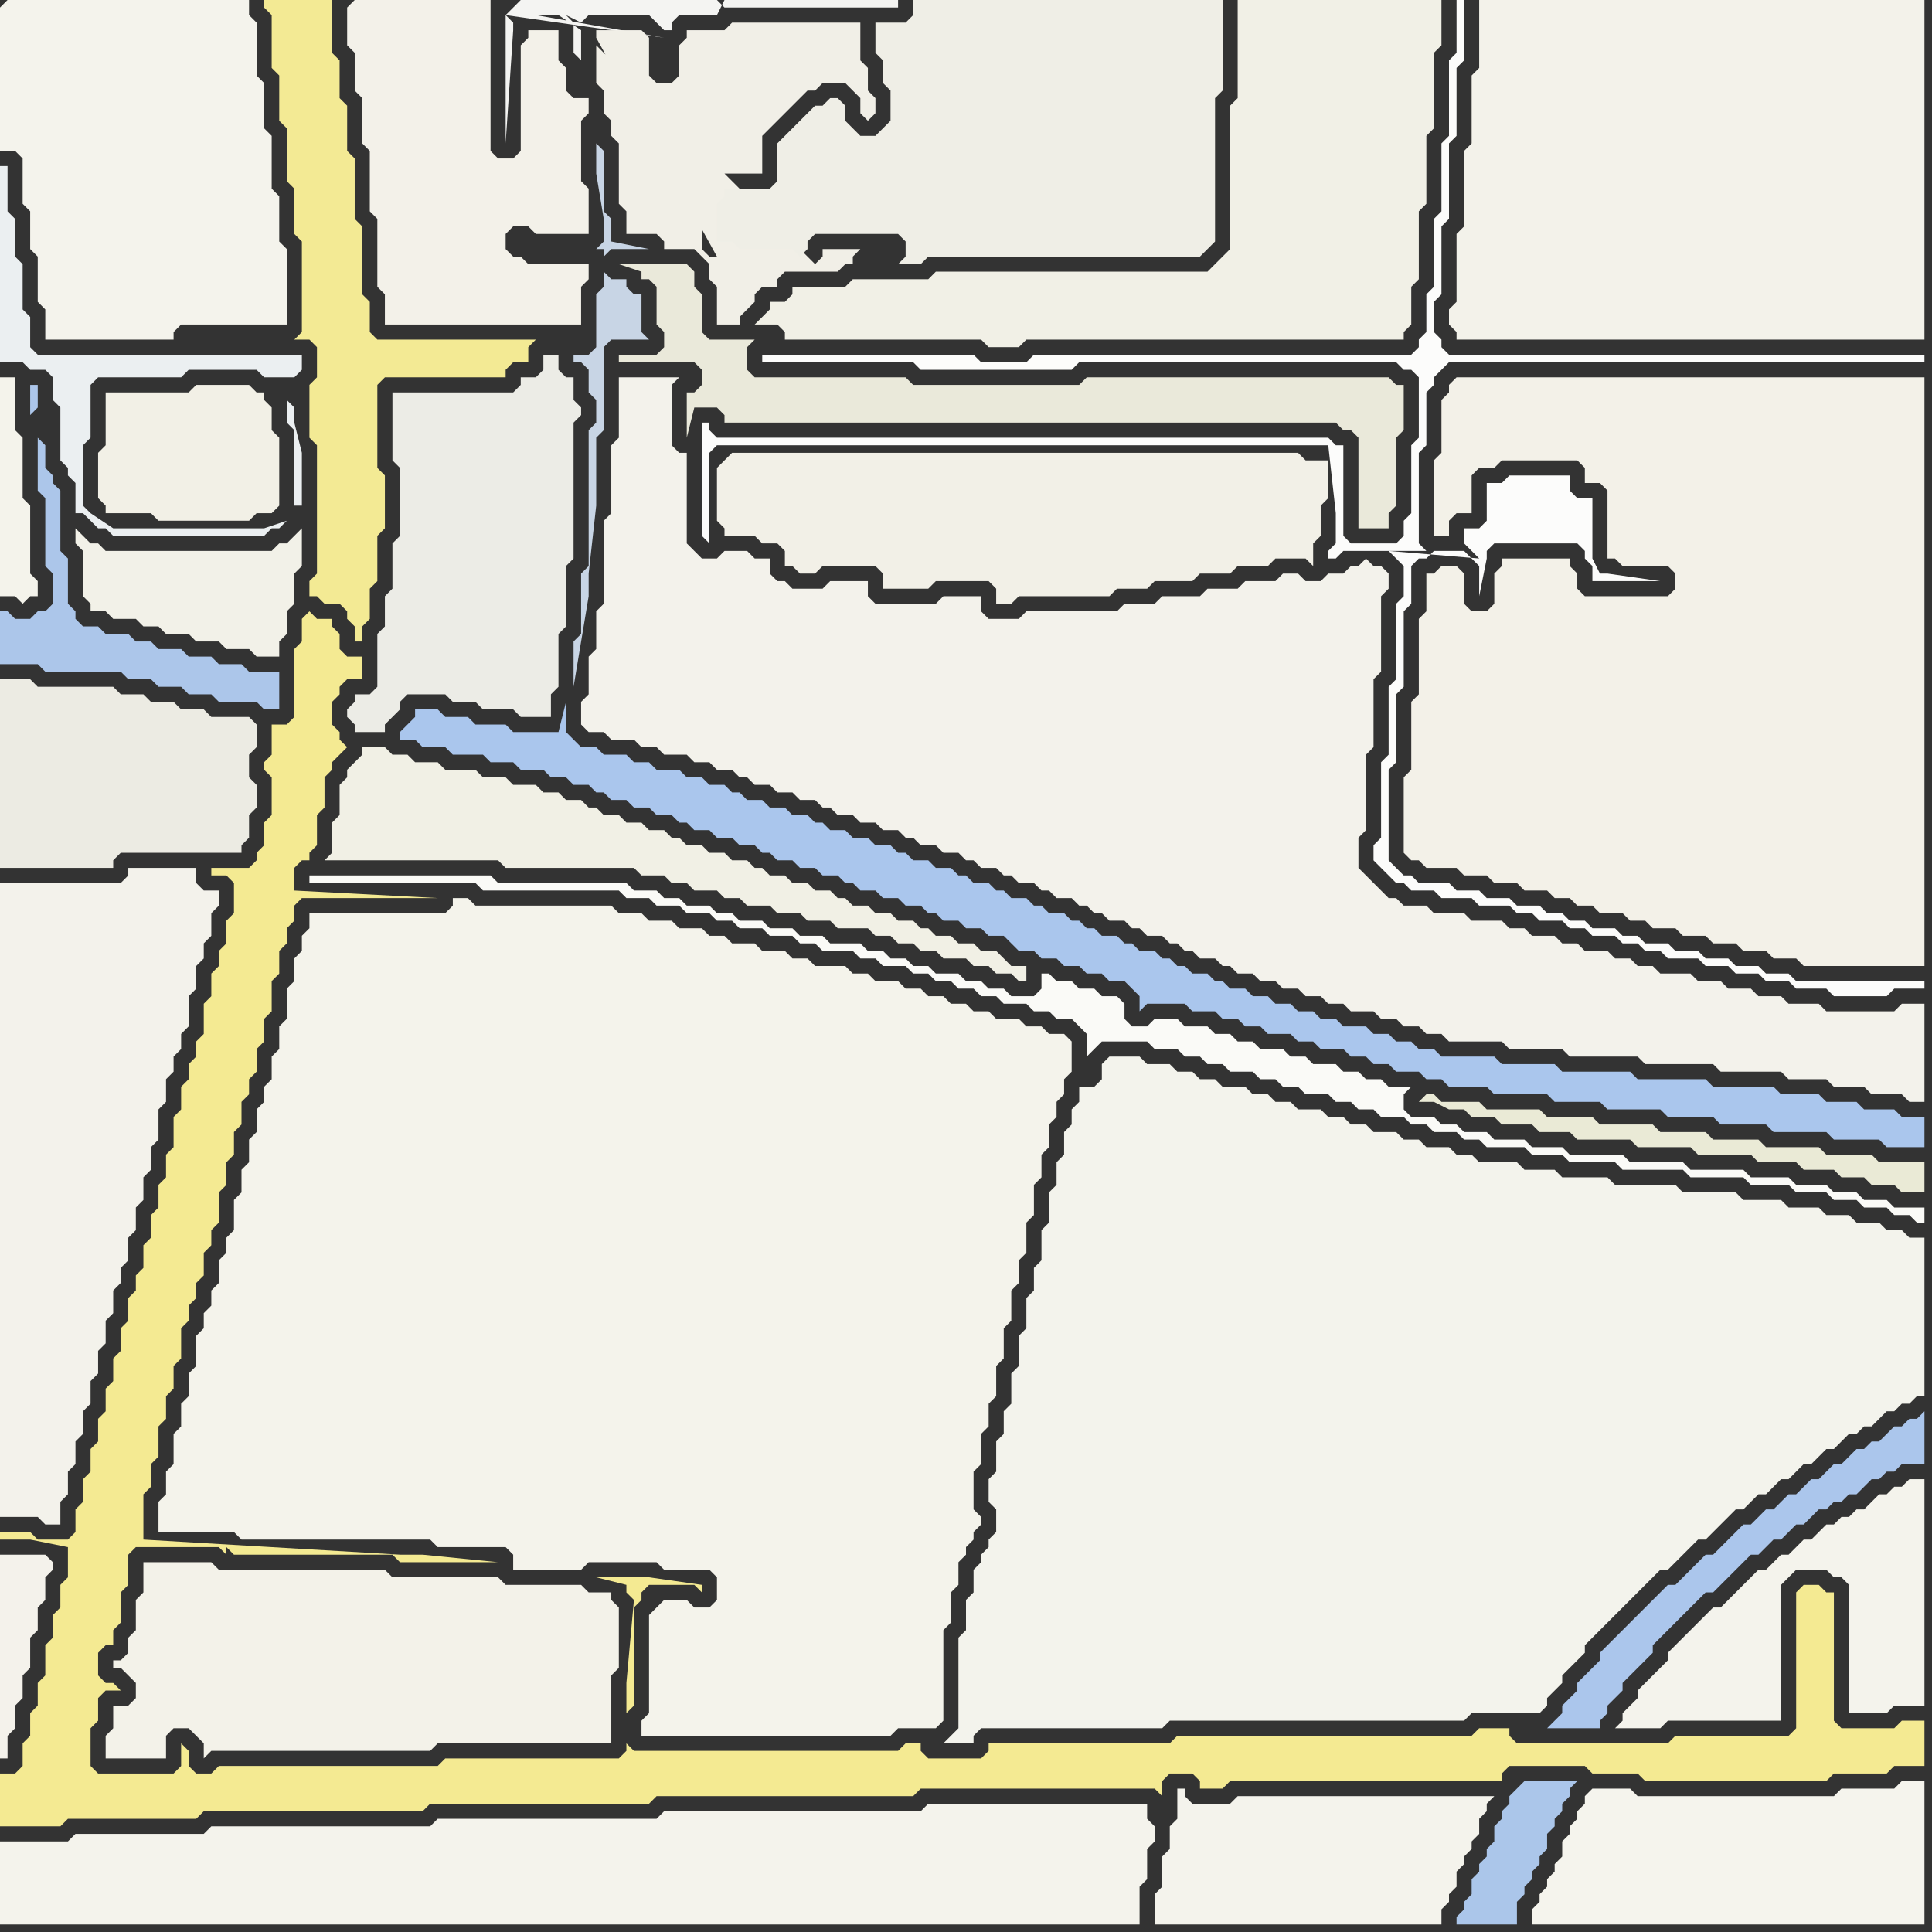 <svg width="256" height="256" xmlns="http://www.w3.org/2000/svg"><rect width="100%" height="100%" fill="#333333" stroke="none"/><script> 
var tempColor;
function hoverPath(evt){
obj = evt.target;
tempColor = obj.getAttribute("fill");
obj.setAttribute("fill","red");
//alert(tempColor);
//obj.setAttribute("stroke","red");}
function recoverPath(evt){
obj = evt.target;
obj.setAttribute("fill", tempColor);
//obj.setAttribute("stroke", tempColor);
}</script><path onmouseover="hoverPath(evt)" onmouseout="recoverPath(evt)" fill="rgb(244,243,235)" d="M  0,52l 0,27 2,0 1,1 1,-1 1,0 0,-2 -1,-1 0,-9 -1,-1 0,-8 -1,-1 0,-7 -2,0Z"/>
<path onmouseover="hoverPath(evt)" onmouseout="recoverPath(evt)" fill="rgb(244,243,236)" d="M  1,244l -1,0 0,11 151,0 0,-5 1,-1 0,-4 1,-1 0,-2 -1,-1 0,-2 -29,0 -1,1 -34,0 -1,1 -29,0 -1,1 -29,0 -1,1 -17,0 -1,1Z"/>
<path onmouseover="hoverPath(evt)" onmouseout="recoverPath(evt)" fill="rgb(236,236,230)" d="M  52,52l 0,9 1,1 0,9 -1,1 0,6 -1,1 0,4 -1,1 0,7 -1,1 -2,0 0,1 -1,1 0,1 1,1 0,1 4,0 0,-1 2,-2 0,-1 1,-1 5,0 1,1 3,0 1,1 4,0 1,1 4,0 0,-3 1,-1 0,-7 1,-1 0,-8 1,-1 0,-18 1,-1 0,-1 -1,-1 0,-3 -1,0 -1,-1 0,-2 -2,0 0,2 -1,1 -2,0 0,1 -1,1Z"/>
<path onmouseover="hoverPath(evt)" onmouseout="recoverPath(evt)" fill="rgb(170,198,237)" d="M  54,96l 0,0 -1,1 0,1 2,0 1,1 3,0 1,1 4,0 1,1 3,0 1,1 3,0 1,1 2,0 1,1 2,0 1,1 1,0 1,1 2,0 1,1 2,0 1,1 2,0 1,1 1,0 1,1 2,0 1,1 2,0 1,1 2,0 1,1 1,0 1,1 2,0 1,1 2,0 1,1 2,0 1,1 1,0 1,1 2,0 1,1 2,0 1,1 2,0 1,1 1,0 1,1 2,0 1,1 2,0 1,1 2,0 1,1 1,1 2,0 1,1 2,0 1,1 2,0 1,1 2,0 1,1 2,0 1,1 1,1 0,2 1,-1 5,0 1,1 3,0 1,1 2,0 1,1 2,0 1,1 3,0 1,1 2,0 1,1 3,0 1,1 2,0 1,1 2,0 1,1 3,0 1,1 2,0 1,1 5,0 1,1 7,0 1,1 6,0 1,1 7,0 1,1 6,0 1,1 6,0 1,1 7,0 1,1 6,0 1,1 5,0 0,-4 -3,0 -1,-1 -4,0 -1,-1 -4,0 -1,-1 -5,0 -1,-1 -8,0 -1,-1 -9,0 -1,-1 -9,0 -1,-1 -7,0 -1,-1 -7,0 -1,-1 -2,0 -1,-1 -2,0 -1,-1 -2,0 -1,-1 -3,0 -1,-1 -2,0 -1,-1 -2,0 -1,-1 -2,0 -1,-1 -2,0 -1,-1 -2,0 -1,-1 -1,0 -1,-1 -2,0 -1,-1 -1,0 -1,-1 -1,0 -1,-1 -2,0 -1,-1 -1,0 -1,-1 -2,0 -1,-1 -1,0 -1,-1 -1,0 -1,-1 -2,0 -1,-1 -1,0 -1,-1 -2,0 -1,-1 -1,0 -1,-1 -2,0 -1,-1 -1,0 -1,-1 -2,0 -1,-1 -2,0 -1,-1 -1,0 -1,-1 -2,0 -1,-1 -2,0 -1,-1 -2,0 -1,-1 -1,0 -1,-1 -2,0 -1,-1 -2,0 -1,-1 -2,0 -1,-1 -1,0 -1,-1 -2,0 -1,-1 -2,0 -1,-1 -3,0 -1,-1 -2,0 -1,-1 -3,0 -1,-1 -2,0 -1,-1 -1,-1 0,-4 -1,4 -6,0 -1,-1 -4,0 -1,-1 -3,0 -1,-1 -3,0 0,1 -1,1Z"/>
<path onmouseover="hoverPath(evt)" onmouseout="recoverPath(evt)" fill="rgb(241,240,230)" d="M  104,40l -2,0 0,1 -1,1 -1,1 3,0 1,1 0,1 26,0 1,1 4,0 1,-1 50,0 0,-1 1,-1 0,-5 1,-1 0,-9 1,-1 0,-9 1,-1 0,-10 1,-1 0,-6 -27,0 0,13 -1,1 0,19 -1,1 -1,1 -1,1 -36,0 -1,1 -10,0 -1,1 -7,0 0,1 -1,1Z"/>
<path onmouseover="hoverPath(evt)" onmouseout="recoverPath(evt)" fill="rgb(171,198,236)" d="M  219,212l -4,4 -1,1 -2,2 0,1 -2,2 -1,1 0,1 -1,1 -1,1 0,1 -1,1 -1,1 7,0 0,-1 1,-1 0,-1 1,-1 1,-1 0,-1 2,-2 1,-1 1,-1 0,-1 1,-1 2,-2 1,-1 1,-1 1,-1 1,-1 1,0 5,-5 1,0 1,-1 1,-1 1,0 1,-1 1,-1 1,0 1,-1 1,-1 1,0 1,-1 1,0 1,-1 1,0 2,-2 1,0 1,-1 1,0 1,-1 3,0 0,-7 -1,1 -1,0 -1,1 -1,0 -1,1 -1,1 -1,0 -1,1 -1,0 -1,1 -1,1 -1,0 -1,1 -1,1 -1,0 -1,1 -1,1 -1,0 -1,1 -1,1 -1,0 -1,1 -1,1 -1,0 -2,2 -1,1 -1,1 -1,0 -1,1 -2,2 -1,1 -1,0 -1,1 -1,1Z"/>
<path onmouseover="hoverPath(evt)" onmouseout="recoverPath(evt)" fill="rgb(244,243,236)" d="M  0,1l 0,19 2,0 1,1 0,6 1,1 0,5 1,1 0,6 1,1 0,4 17,0 0,-1 1,-1 14,0 0,-10 -1,-1 0,-6 -1,-1 0,-7 -1,-1 0,-6 -1,-1 0,-7 -1,-1 0,-2 -32,0 -1,1Z"/>
<path onmouseover="hoverPath(evt)" onmouseout="recoverPath(evt)" fill="rgb(243,242,233)" d="M  19,209l 0,2 -1,1 0,4 -1,1 0,2 -1,1 -1,0 0,1 1,0 1,1 1,1 0,2 -1,1 -2,0 0,3 -1,1 0,3 8,0 0,-3 1,-1 2,0 1,1 1,1 0,2 1,-1 29,0 1,-1 23,0 0,-9 1,-1 0,-8 -1,-1 0,-1 -3,0 -1,-1 -10,0 -1,-1 -14,0 -1,-1 -22,0 -1,-1 -9,0Z"/>
<path onmouseover="hoverPath(evt)" onmouseout="recoverPath(evt)" fill="rgb(235,239,241)" d="M  38,53l 0,3 1,1 0,10 1,0 0,-7 -1,-4 0,-2 -1,-1 1,-3 1,-1 0,-2 -35,0 -1,-1 0,-4 -1,-1 0,-6 -1,-1 0,-5 -1,-1 0,-6 -1,0 0,26 3,0 1,1 2,0 1,1 0,3 1,1 0,7 1,1 0,1 1,1 0,4 1,0 1,1 1,1 1,0 1,1 20,0 1,-1 1,0 1,-1 -3,1 -20,0 -3,-2 -1,-1 0,-8 1,-1 0,-7 1,-1 11,0 1,-1 9,0 1,1 4,0 -1,3Z"/>
<path onmouseover="hoverPath(evt)" onmouseout="recoverPath(evt)" fill="rgb(243,241,233)" d="M  46,1l 0,5 1,1 0,5 1,1 0,6 1,1 0,8 1,1 0,9 1,1 0,4 26,0 0,-5 1,-1 0,-2 -8,0 -1,-1 -1,0 -1,-1 0,-2 1,-1 2,0 1,1 7,0 0,-6 -1,-1 0,-8 1,-1 0,-2 -2,0 -1,-1 0,-3 -1,-1 0,-4 -4,0 0,1 -1,1 0,14 -1,1 -2,0 -1,-1 0,-20 -18,0 -1,1Z"/>
<path onmouseover="hoverPath(evt)" onmouseout="recoverPath(evt)" fill="rgb(241,240,229)" d="M  47,101l -1,1 0,1 -1,1 0,4 -1,1 0,4 -1,1 23,0 1,1 17,0 1,1 3,0 1,1 2,0 1,1 3,0 1,1 2,0 1,1 3,0 1,1 3,0 1,1 3,0 1,1 4,0 1,1 2,0 1,1 2,0 1,1 2,0 1,1 3,0 1,1 2,0 1,1 2,0 1,1 1,0 0,-2 -2,0 -1,-1 -1,-1 -2,0 -1,-1 -2,0 -1,-1 -2,0 -1,-1 -1,0 -1,-1 -2,0 -1,-1 -2,0 -1,-1 -2,0 -1,-1 -1,0 -1,-1 -2,0 -1,-1 -2,0 -1,-1 -2,0 -1,-1 -1,0 -1,-1 -2,0 -1,-1 -2,0 -1,-1 -2,0 -1,-1 -1,0 -1,-1 -2,0 -1,-1 -2,0 -1,-1 -2,0 -1,-1 -1,0 -1,-1 -2,0 -1,-1 -2,0 -1,-1 -3,0 -1,-1 -3,0 -1,-1 -4,0 -1,-1 -3,0 -1,-1 -2,0 -1,-1 -3,0 0,1 -1,1Z"/>
<path onmouseover="hoverPath(evt)" onmouseout="recoverPath(evt)" fill="rgb(250,250,247)" d="M  144,140l 2,-2 6,0 1,1 3,0 1,1 2,0 1,1 2,0 1,1 3,0 1,1 2,0 1,1 2,0 1,1 3,0 1,1 2,0 1,1 2,0 1,1 3,0 1,1 2,0 1,1 3,0 1,1 2,0 1,1 5,0 1,1 4,0 1,1 6,0 1,1 8,0 1,1 7,0 1,1 5,0 1,1 4,0 1,1 3,0 1,1 3,0 1,1 2,0 1,1 1,0 0,-2 -4,0 -1,-1 -3,0 -1,-1 -3,0 -1,-1 -4,0 -1,-1 -5,0 -1,-1 -7,0 -1,-1 -7,0 -1,-1 -7,0 -1,-1 -4,0 -1,-1 -4,0 -1,-1 -3,0 -1,-1 -2,0 -1,-1 -3,0 -1,-1 0,-2 1,-1 -3,0 -1,-1 -2,0 -1,-1 -2,0 -1,-1 -3,0 -1,-1 -2,0 -1,-1 -3,0 -1,-1 -2,0 -1,-1 -2,0 -1,-1 -3,0 -1,-1 -3,0 -1,1 -2,0 -1,-1 0,-2 -1,-1 -2,0 -1,-1 -2,0 -1,-1 -2,0 -1,-1 -1,0 0,2 -1,1 -3,0 -1,-1 -2,0 -1,-1 -2,0 -1,-1 -3,0 -1,-1 -2,0 -1,-1 -2,0 -1,-1 -2,0 -1,-1 -4,0 -1,-1 -3,0 -1,-1 -3,0 -1,-1 -3,0 -1,-1 -2,0 -1,-1 -3,0 -1,-1 -2,0 -1,-1 -3,0 -1,-1 -17,0 -1,-1 -24,0 0,1 22,0 1,1 18,0 1,1 3,0 1,1 3,0 1,1 3,0 1,1 2,0 1,1 3,0 1,1 3,0 1,1 2,0 1,1 4,0 1,1 2,0 1,1 3,0 1,1 2,0 1,1 2,0 1,1 2,0 1,1 2,0 1,1 3,0 1,1 2,0 1,1 2,0 1,1 1,1Z"/>
<path onmouseover="hoverPath(evt)" onmouseout="recoverPath(evt)" fill="rgb(252,252,251)" d="M  184,73l 0,0 1,1 1,1 0,4 -1,1 0,10 -1,1 0,9 -1,1 0,10 -1,1 0,2 1,1 1,1 1,1 1,0 1,1 3,0 1,1 4,0 1,1 4,0 1,1 2,0 1,1 3,0 1,1 2,0 1,1 3,0 1,1 2,0 1,1 2,0 1,1 4,0 1,1 3,0 1,1 3,0 1,1 3,0 1,1 4,0 1,1 7,0 1,-1 4,0 0,-1 -17,0 -1,-1 -3,0 -1,-1 -3,0 -1,-1 -3,0 -1,-1 -3,0 -1,-1 -3,0 -1,-1 -2,0 -1,-1 -3,0 -1,-1 -2,0 -1,-1 -2,0 -1,-1 -3,0 -1,-1 -3,0 -1,-1 -3,0 -1,-1 -4,0 -1,-1 -1,0 -1,-1 -1,-1 0,-12 1,-1 0,-9 1,-1 0,-10 1,-1 0,-5 1,-1 1,0 1,-1 4,0 1,1 0,0 1,1 0,4 1,-5 0,-1 1,-1 11,0 1,1 0,1 1,1 0,2 9,0 -7,-1 -1,0 -1,-2 0,-8 -2,0 -1,-1 0,-2 -8,0 -1,1 -2,0 0,5 -1,1 -2,0 0,2 2,2 0,0 -12,-1 5,0 -1,-1 0,-12 1,-1 0,-7 1,-1 0,-1 1,-1 1,-1 63,0 0,-1 -63,0 -1,-1 0,-1 -1,-1 0,-4 1,-1 0,-9 1,-1 0,-10 1,-1 0,-9 1,-1 0,-8 -1,0 0,7 -1,1 0,10 -1,1 0,9 -1,1 0,9 -1,1 0,5 -1,1 0,1 -1,1 -50,0 -1,1 -6,0 -1,-1 -28,0 0,1 20,0 1,1 20,0 1,-1 42,0 1,1 1,0 1,1 0,8 -1,1 0,9 -1,1 0,2 -1,1 -6,0 -1,-1 0,-12 -1,0 -1,-1 -81,0 -1,-1 0,-1 -1,0 0,15 1,1 0,-12 1,-1 81,0 1,9 0,4 -1,1 0,1 1,0 1,-1Z"/>
<path onmouseover="hoverPath(evt)" onmouseout="recoverPath(evt)" fill="rgb(243,241,232)" d="M  190,76l -1,0 0,5 -1,1 0,10 -1,1 0,9 -1,1 0,10 1,1 1,0 1,1 4,0 1,1 3,0 1,1 3,0 1,1 3,0 1,1 2,0 1,1 2,0 1,1 3,0 1,1 2,0 1,1 3,0 1,1 3,0 1,1 3,0 1,1 3,0 1,1 3,0 1,1 16,0 0,-78 -62,0 -1,1 0,1 -1,1 0,7 -1,1 0,10 2,0 0,-2 1,-1 2,0 0,-5 1,-1 2,0 1,-1 10,0 1,1 0,2 2,0 1,1 0,9 1,0 1,1 6,0 1,1 0,2 -1,1 -11,0 -1,-1 0,-2 -1,-1 0,-1 -9,0 0,1 -1,1 0,4 -1,1 -2,0 -1,-1 0,-4 -1,-1 -2,0 -1,1Z"/>
<path onmouseover="hoverPath(evt)" onmouseout="recoverPath(evt)" fill="rgb(243,242,234)" d="M  198,0l -2,0 0,9 -1,1 0,9 -1,1 0,10 -1,1 0,9 -1,1 0,2 1,1 0,1 62,0 0,-45Z"/>
<path onmouseover="hoverPath(evt)" onmouseout="recoverPath(evt)" fill="rgb(171,198,234)" d="M  201,237l 0,0 -1,1 0,1 -1,1 0,1 -1,1 0,2 -1,1 0,1 -1,1 0,1 -1,1 0,2 -1,1 0,1 -1,1 0,1 8,0 0,-3 1,-1 0,-1 1,-1 0,-1 1,-1 0,-1 1,-1 0,-2 1,-1 0,-1 1,-1 0,-1 1,-1 0,-1 1,-1 -7,0 -1,1Z"/>
<path onmouseover="hoverPath(evt)" onmouseout="recoverPath(evt)" fill="rgb(234,234,214)" d="M  240,152l -6,0 -1,-1 -6,0 -1,-1 -6,0 -1,-1 -7,0 -1,-1 -6,0 -1,-1 -7,0 -1,-1 -5,0 -1,-1 -1,0 -1,1 2,0 2,1 2,0 1,1 3,0 1,1 4,0 1,1 4,0 1,1 7,0 1,1 7,0 1,1 7,0 1,1 5,0 1,1 4,0 1,1 3,0 1,1 3,0 1,1 3,0 0,-4 -6,0 -1,-1 -6,0 -1,-1Z"/>
<path onmouseover="hoverPath(evt)" onmouseout="recoverPath(evt)" fill="rgb(244,234,146)" d="M  0,238l 0,4 8,0 1,-1 17,0 1,-1 29,0 1,-1 29,0 1,-1 34,0 1,-1 31,0 1,1 0,-2 1,-1 3,0 1,1 0,1 3,0 1,-1 36,0 0,-1 1,-1 10,0 1,1 6,0 1,1 24,0 1,-1 7,0 1,-1 4,0 0,-6 -3,0 -1,1 -7,0 -1,-1 0,-17 -1,0 -1,-1 -2,0 -1,1 0,18 -1,1 -15,0 -1,1 -20,0 -1,-1 0,-1 -4,0 -1,1 -39,0 -1,1 -24,0 0,1 -1,1 -7,0 -1,-1 0,-1 -2,0 -1,1 -35,0 -1,-1 0,1 -1,1 -23,0 -1,1 -29,0 -1,1 -2,0 -1,-1 0,-2 -1,-1 0,3 -1,1 -10,0 -1,-1 0,-5 1,-1 0,-3 1,-1 2,0 -1,-1 -1,0 -1,-1 0,-3 1,-1 1,0 0,-2 1,-1 0,-4 1,-1 0,-4 1,-1 11,0 1,1 0,-1 1,1 21,0 1,1 13,0 -10,-1 -3,0 -34,-2 0,-6 1,-1 0,-3 1,-1 0,-4 1,-1 0,-3 1,-1 0,-3 1,-1 0,-4 1,-1 0,-2 1,-1 0,-2 1,-1 0,-3 1,-1 0,-2 1,-1 0,-4 1,-1 0,-3 1,-1 0,-3 1,-1 0,-3 1,-1 0,-2 1,-1 0,-3 1,-1 0,-3 1,-1 0,-4 1,-1 0,-3 1,-1 0,-2 1,-1 0,-2 1,-1 18,0 -19,-1 0,-3 1,-1 1,0 0,-1 1,-1 0,-4 1,-1 0,-4 1,-1 0,-1 1,-1 1,-1 -1,-1 0,-1 -1,-1 0,-3 1,-1 0,-1 1,-1 2,0 0,-3 -2,0 -1,-1 0,-2 -1,-1 0,-1 -2,0 -1,-1 -1,1 0,3 -1,1 0,9 -1,1 -2,0 0,4 -1,1 0,1 1,1 0,5 -1,1 0,3 -1,1 0,1 -1,1 -5,0 0,1 2,0 1,1 0,4 -1,1 0,3 -1,1 0,2 -1,1 0,3 -1,1 0,4 -1,1 0,2 -1,1 0,2 -1,1 0,3 -1,1 0,4 -1,1 0,3 -1,1 0,3 -1,1 0,3 -1,1 0,3 -1,1 0,2 -1,1 0,3 -1,1 0,3 -1,1 0,3 -1,1 0,3 -1,1 0,3 -1,1 0,3 -1,1 0,3 -1,1 0,3 -1,1 -4,0 -1,-1 -4,0 0,1 4,0 5,1 0,4 -1,1 0,3 -1,1 0,3 -1,1 0,4 -1,1 0,3 -1,1 0,3 -1,1 0,3 -1,1 -2,0 0,3 83,-11 1,-1 0,-13 1,-1 0,-1 1,-1 6,0 1,1 0,-1 -7,-1 -7,0 4,1 0,1 1,1 -1,11 0,4 -83,11Z"/>
<path onmouseover="hoverPath(evt)" onmouseout="recoverPath(evt)" fill="rgb(172,198,234)" d="M  5,54l 0,-3 -1,0 0,4 1,-1 0,11 1,1 0,9 1,1 0,4 -1,1 -1,0 -1,1 -2,0 -1,-1 -1,0 0,7 5,0 1,1 10,0 1,1 3,0 1,1 3,0 1,1 3,0 1,1 5,0 1,1 2,0 0,-5 -4,0 -1,-1 -3,0 -1,-1 -3,0 -1,-1 -3,0 -1,-1 -2,0 -1,-1 -3,0 -1,-1 -2,0 -1,-1 0,-1 -1,-1 0,-6 -1,-1 0,-8 -1,-1 0,-1 -1,-1 0,-3 -1,-1Z"/>
<path onmouseover="hoverPath(evt)" onmouseout="recoverPath(evt)" fill="rgb(244,242,235)" d="M  6,206l -6,0 0,27 1,0 0,-3 1,-1 0,-3 1,-1 0,-3 1,-1 0,-4 1,-1 0,-3 1,-1 0,-3 1,-1 0,-1 -1,-1Z"/>
<path onmouseover="hoverPath(evt)" onmouseout="recoverPath(evt)" fill="rgb(242,241,232)" d="M  40,70l 0,0 -1,1 -1,1 -1,0 -1,1 -22,0 -1,-1 -1,0 -1,-1 -1,-1 0,2 1,1 0,6 1,1 0,1 2,0 1,1 3,0 1,1 2,0 1,1 3,0 1,1 3,0 1,1 3,0 1,1 3,0 0,-2 1,-1 0,-3 1,-1 0,-4 1,-1Z"/>
<path onmouseover="hoverPath(evt)" onmouseout="recoverPath(evt)" fill="rgb(244,244,242)" d="M  67,2l 0,17 1,-15 0,-1 -1,-1 2,-2 26,0 1,1 23,0 0,-1 -23,0 -1,2 -5,0 -1,1 0,1 -1,0 -1,-1 0,0 -1,-1 -8,0 -1,1 0,0 -2,-1 0,0 1,1 0,4 1,1 0,-4 -3,-2 -3,0 17,3Z"/>
<path onmouseover="hoverPath(evt)" onmouseout="recoverPath(evt)" fill="rgb(241,239,231)" d="M  79,6l 0,5 1,1 0,3 1,1 0,2 1,1 0,8 1,1 0,3 4,0 1,1 0,1 4,0 1,1 1,1 0,2 1,1 0,5 3,0 0,-1 1,-1 1,-1 0,-1 1,-1 2,0 0,-1 1,-1 7,0 1,-1 1,0 0,-1 1,-1 -5,0 0,1 -1,1 -29,-29 16,28 -1,0 -1,-1 0,-7 1,-1 0,-1 1,-1 6,0 0,-5 2,-2 1,-1 1,-1 1,-1 1,-1 1,0 1,-1 3,0 1,1 1,1 0,2 1,1 1,-1 0,-2 -1,-1 0,-3 -1,-1 0,-5 -17,0 -1,1 -5,0 0,1 -1,1 0,4 -1,1 -2,0 -1,-1 0,-5 -1,-1 -6,0 0,1 16,29 -16,-28 17,28 1,1 5,0 -6,-1 -17,-28Z"/>
<path onmouseover="hoverPath(evt)" onmouseout="recoverPath(evt)" fill="rgb(243,242,235)" d="M  81,66l 0,2 -1,1 0,11 -1,1 0,5 -1,1 0,5 -1,1 0,3 1,1 2,0 1,1 3,0 1,1 2,0 1,1 3,0 1,1 2,0 1,1 2,0 1,1 1,0 1,1 2,0 1,1 2,0 1,1 2,0 1,1 1,0 1,1 2,0 1,1 2,0 1,1 2,0 1,1 1,0 1,1 2,0 1,1 2,0 1,1 1,0 1,1 2,0 1,1 1,0 1,1 2,0 1,1 1,0 1,1 2,0 1,1 1,0 1,1 1,0 1,1 2,0 1,1 1,0 1,1 2,0 1,1 1,0 1,1 1,0 1,1 2,0 1,1 1,0 1,1 2,0 1,1 2,0 1,1 2,0 1,1 2,0 1,1 2,0 1,1 3,0 1,1 2,0 1,1 2,0 1,1 2,0 1,1 7,0 1,1 7,0 1,1 9,0 1,1 9,0 1,1 8,0 1,1 5,0 1,1 4,0 1,1 4,0 1,1 2,0 0,-13 -3,0 -1,1 -9,0 -1,-1 -4,0 -1,-1 -3,0 -1,-1 -3,0 -1,-1 -3,0 -1,-1 -4,0 -1,-1 -2,0 -1,-1 -2,0 -1,-1 -3,0 -1,-1 -2,0 -1,-1 -3,0 -1,-1 -2,0 -1,-1 -4,0 -1,-1 -4,0 -1,-1 -3,0 -1,-1 -1,0 -1,-1 -1,-1 -1,-1 -1,-1 0,-4 1,-1 0,-10 1,-1 0,-9 1,-1 0,-10 1,-1 0,-2 -1,-1 -1,0 -1,-1 -1,1 -1,0 -1,1 -2,0 -1,1 -2,0 -1,-1 -2,0 -1,1 -4,0 -1,1 -4,0 -1,1 -5,0 -1,1 -4,0 -1,1 -12,0 -1,1 -4,0 -1,-1 0,-2 -5,0 -1,1 -8,0 -1,-1 0,-2 -5,0 -1,1 -4,0 -1,-1 -1,0 -1,-1 0,-2 -2,0 -1,-1 -3,0 -1,1 -2,0 -1,-1 -1,-1 0,-12 -1,0 -1,-1 0,-8 1,-1 -8,0 0,8 -1,1Z"/>
<path onmouseover="hoverPath(evt)" onmouseout="recoverPath(evt)" fill="rgb(200,213,229)" d="M  83,38l 0,-1 -2,0 -1,-1 0,-2 1,-1 5,0 -5,-1 0,-3 -1,-1 0,-8 -1,-1 0,4 1,6 0,3 -1,1 1,0 0,5 -1,1 0,7 -1,1 -2,0 0,1 1,0 1,1 0,3 1,1 0,3 -1,1 0,18 -1,1 0,8 -1,1 0,6 1,-6 1,-6 0,-3 1,-9 0,-9 1,-1 0,-11 1,-1 5,0 -1,-1 0,-5 -1,0 -1,-1Z"/>
<path onmouseover="hoverPath(evt)" onmouseout="recoverPath(evt)" fill="rgb(244,243,235)" d="M  87,213l 0,0 -1,1 0,13 -1,1 0,2 33,0 1,-1 5,0 1,-1 0,-12 1,-1 0,-4 1,-1 0,-3 1,-1 0,-1 1,-1 0,-1 1,-1 0,-1 -1,-1 0,-5 1,-1 0,-4 1,-1 0,-3 1,-1 0,-4 1,-1 0,-4 1,-1 0,-4 1,-1 0,-3 1,-1 0,-4 1,-1 0,-4 1,-1 0,-3 1,-1 0,-3 1,-1 0,-2 1,-1 0,-2 1,-1 0,-4 -1,-1 -2,0 -1,-1 -2,0 -1,-1 -3,0 -1,-1 -2,0 -1,-1 -2,0 -1,-1 -2,0 -1,-1 -2,0 -1,-1 -3,0 -1,-1 -2,0 -1,-1 -4,0 -1,-1 -2,0 -1,-1 -3,0 -1,-1 -3,0 -1,-1 -2,0 -1,-1 -3,0 -1,-1 -3,0 -1,-1 -3,0 -1,-1 -18,0 -1,-1 -2,0 0,1 -1,1 -18,0 0,2 -1,1 0,2 -1,1 0,3 -1,1 0,4 -1,1 0,3 -1,1 0,3 -1,1 0,2 -1,1 0,3 -1,1 0,3 -1,1 0,3 -1,1 0,4 -1,1 0,2 -1,1 0,3 -1,1 0,2 -1,1 0,2 -1,1 0,4 -1,1 0,3 -1,1 0,3 -1,1 0,4 -1,1 0,3 -1,1 0,4 10,0 1,1 25,0 1,1 9,0 1,1 0,2 9,0 1,-1 9,0 1,1 6,0 1,1 0,3 -1,1 -2,0 -1,-1 -3,0 -1,1Z"/>
<path onmouseover="hoverPath(evt)" onmouseout="recoverPath(evt)" fill="rgb(234,233,218)" d="M  91,54l 0,4 1,-4 3,0 1,1 0,1 81,0 1,1 1,0 1,1 0,12 4,0 0,-2 1,-1 0,-9 1,-1 0,-6 -1,0 -1,-1 -40,0 -1,1 -22,0 -1,-1 -20,0 -1,-1 0,-3 1,-1 -6,0 -1,-1 0,-5 -1,-1 0,-2 -1,-1 -9,0 3,1 0,1 1,0 1,1 0,5 1,1 0,2 -1,1 -5,0 0,1 10,0 1,1 0,2 -1,1 -1,0Z"/>
<path onmouseover="hoverPath(evt)" onmouseout="recoverPath(evt)" fill="rgb(243,243,236)" d="M  147,140l 0,0 -1,1 0,2 -1,1 -2,0 0,2 -1,1 0,2 -1,1 0,3 -1,1 0,3 -1,1 0,4 -1,1 0,4 -1,1 0,3 -1,1 0,4 -1,1 0,4 -1,1 0,4 -1,1 0,3 -1,1 0,4 -1,1 0,3 1,1 0,3 -1,1 0,1 -1,1 0,1 -1,1 0,3 -1,1 0,4 -1,1 0,12 -1,1 -1,1 4,0 0,-1 1,-1 24,0 1,-1 39,0 1,-1 9,0 1,-1 0,-1 1,-1 1,-1 0,-1 1,-1 1,-1 1,-1 0,-1 1,-1 1,-1 1,-1 1,-1 1,-1 1,-1 1,-1 1,-1 1,-1 1,-1 1,0 1,-1 1,-1 1,-1 1,-1 1,0 1,-1 1,-1 1,-1 1,-1 1,0 1,-1 1,-1 1,0 1,-1 1,-1 1,0 1,-1 1,-1 1,0 1,-1 1,-1 1,0 2,-2 1,0 1,-1 1,0 2,-2 1,0 1,-1 1,0 1,-1 1,0 0,-21 -2,0 -1,-1 -2,0 -1,-1 -3,0 -1,-1 -3,0 -1,-1 -4,0 -1,-1 -5,0 -1,-1 -7,0 -1,-1 -8,0 -1,-1 -6,0 -1,-1 -4,0 -1,-1 -5,0 -1,-1 -2,0 -1,-1 -3,0 -1,-1 -2,0 -1,-1 -3,0 -1,-1 -2,0 -1,-1 -2,0 -1,-1 -3,0 -1,-1 -2,0 -1,-1 -2,0 -1,-1 -3,0 -1,-1 -2,0 -1,-1 -2,0 -1,-1 -3,0 -1,-1Z"/>
<path onmouseover="hoverPath(evt)" onmouseout="recoverPath(evt)" fill="rgb(245,244,237)" d="M  210,238l 0,1 -1,1 0,1 -1,1 0,1 -1,1 0,2 -1,1 0,1 -1,1 0,1 -1,1 0,1 -1,1 0,2 52,0 0,-19 -3,0 -1,1 -7,0 -1,1 -26,0 -1,-1 -5,0 -1,1Z"/>
<path onmouseover="hoverPath(evt)" onmouseout="recoverPath(evt)" fill="rgb(243,242,235)" d="M  0,119l 0,82 5,0 1,1 2,0 0,-3 1,-1 0,-3 1,-1 0,-3 1,-1 0,-3 1,-1 0,-3 1,-1 0,-3 1,-1 0,-3 1,-1 0,-3 1,-1 0,-2 1,-1 0,-3 1,-1 0,-3 1,-1 0,-3 1,-1 0,-3 1,-1 0,-4 1,-1 0,-3 1,-1 0,-2 1,-1 0,-2 1,-1 0,-4 1,-1 0,-3 1,-1 0,-2 1,-1 0,-3 1,-1 0,-2 -2,0 -1,-1 0,-2 -9,0 0,1 -1,1 -16,0Z"/>
<path onmouseover="hoverPath(evt)" onmouseout="recoverPath(evt)" fill="rgb(236,235,227)" d="M  26,113l 6,0 0,-1 1,-1 0,-3 1,-1 0,-3 -1,-1 0,-3 1,-1 0,-3 -1,-1 -5,0 -1,-1 -3,0 -1,-1 -3,0 -1,-1 -3,0 -1,-1 -10,0 -1,-1 -4,0 0,25 15,0 0,-1 1,-1Z"/>
<path onmouseover="hoverPath(evt)" onmouseout="recoverPath(evt)" fill="rgb(242,240,230)" d="M  36,55l 0,-1 -1,-1 0,-1 -1,0 -1,-1 -7,0 -1,1 -11,0 0,7 -1,1 0,6 1,1 0,1 6,0 1,1 12,0 1,-1 2,0 1,-1 0,-9 -1,-1Z"/>
<path onmouseover="hoverPath(evt)" onmouseout="recoverPath(evt)" fill="rgb(243,234,148)" d="M  42,75l 0,1 -1,1 0,2 1,0 1,1 2,0 1,1 0,1 1,1 0,2 1,0 0,-2 1,-1 0,-4 1,-1 0,-6 1,-1 0,-7 -1,-1 0,-11 1,-1 16,0 0,-1 1,-1 2,0 0,-2 1,-1 -21,0 -1,-1 0,-4 -1,-1 0,-9 -1,-1 0,-8 -1,-1 0,-6 -1,-1 0,-5 -1,-1 0,-7 -9,0 0,1 1,1 0,7 1,1 0,6 1,1 0,7 1,1 0,6 1,1 0,12 -1,1 2,0 1,1 0,4 -1,1 0,7 1,1Z"/>
<path onmouseover="hoverPath(evt)" onmouseout="recoverPath(evt)" fill="rgb(239,238,230)" d="M  95,31l 0,1 2,0 1,1 7,0 1,1 1,-1 0,-1 1,-1 11,0 1,1 0,2 -1,1 3,0 1,-1 36,0 2,-2 0,-19 1,-1 0,-12 -41,0 0,2 -1,1 -4,0 0,4 1,1 0,3 1,1 0,4 -1,1 -1,1 -2,0 -1,-1 -1,-1 0,-2 -1,-1 -1,0 -1,1 -1,0 -1,1 -1,1 -1,1 -1,1 -1,1 0,5 -1,1 -6,0 0,1 -1,1Z"/>
<path onmouseover="hoverPath(evt)" onmouseout="recoverPath(evt)" fill="rgb(242,240,231)" d="M  96,61l 0,0 -1,1 0,7 1,1 0,1 4,0 1,1 2,0 1,1 0,2 1,0 1,1 2,0 1,-1 7,0 1,1 0,2 6,0 1,-1 7,0 1,1 0,2 2,0 1,-1 12,0 1,-1 4,0 1,-1 5,0 1,-1 4,0 1,-1 4,0 1,-1 4,0 1,1 0,-3 1,-1 0,-4 1,-1 0,-5 -3,0 -1,-1 -75,0 -1,1Z"/>
<path onmouseover="hoverPath(evt)" onmouseout="recoverPath(evt)" fill="rgb(244,243,236)" d="M  161,239l -3,0 -1,-1 0,-1 -1,0 0,4 -1,1 0,3 -1,1 0,4 -1,1 0,4 38,0 0,-2 1,-1 0,-1 1,-1 0,-2 1,-1 0,-1 1,-1 0,-1 1,-1 0,-2 1,-1 0,-1 1,-1 -34,0 -1,1Z"/>
<path onmouseover="hoverPath(evt)" onmouseout="recoverPath(evt)" fill="rgb(244,243,236)" d="M  225,215l -1,1 -1,1 -1,1 -1,1 0,1 -1,1 -3,3 0,1 -1,1 -1,1 0,1 -1,1 6,0 1,-1 15,0 0,-18 1,-1 1,-1 4,0 1,1 1,0 1,1 0,17 5,0 1,-1 4,0 0,-30 -2,0 -1,1 -1,0 -1,1 -1,0 -1,1 -1,1 -1,0 -1,1 -1,0 -1,1 -1,0 -1,1 -1,1 -1,0 -2,2 -1,0 -1,1 -1,1 -1,0 -1,1 -3,3 -1,1 -1,0 -1,1 -1,1Z"/>
</svg>